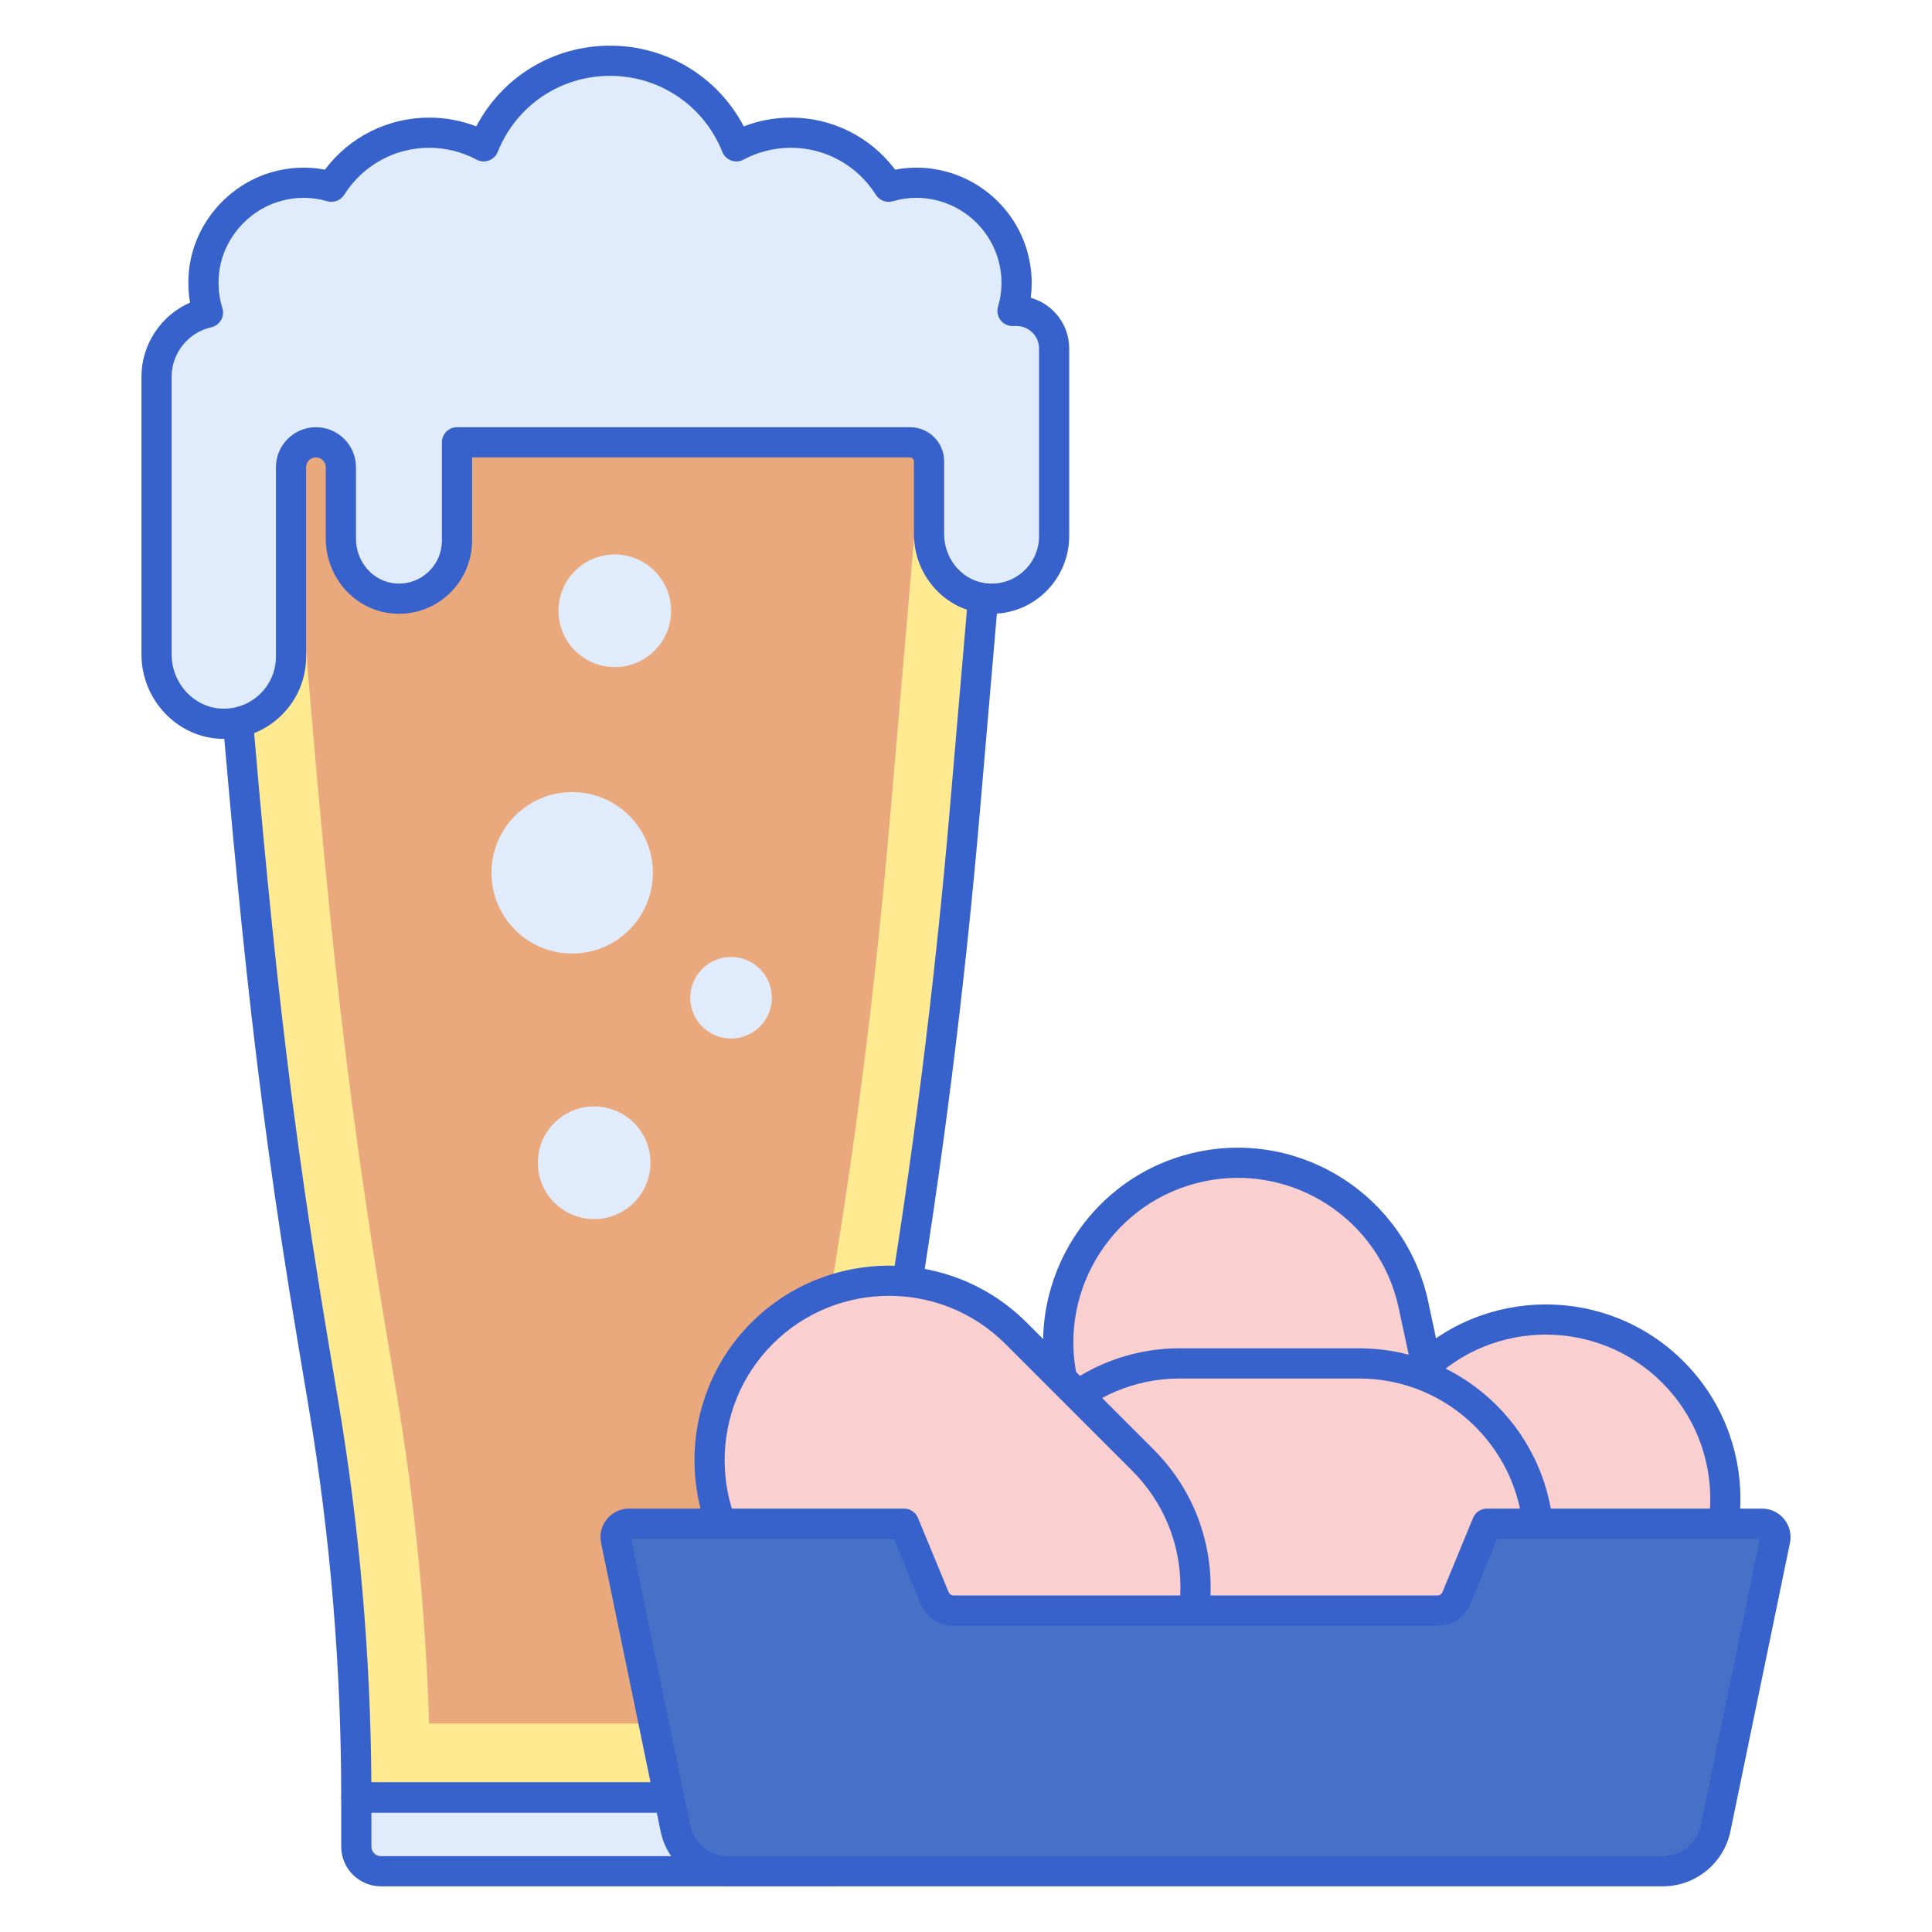 <svg id="Layer_1" enable-background="new 0 0 256 256" height="512" viewBox="0 0 256 256" width="512" xmlns="http://www.w3.org/2000/svg"><path d="m171.197 198.612 16.81-16.81c9.293-9.293 24.36-9.293 33.654 0 9.293 9.293 9.293 24.36 0 33.654l-16.81 16.81c-9.293 9.293-24.36 9.293-33.654 0-9.293-9.293-9.293-24.361 0-33.654z" fill="#f9cfcf"/><path d="m145.716 206.093-4.967-23.249c-2.746-12.853 5.447-25.498 18.3-28.243 12.853-2.746 25.498 5.447 28.243 18.3l4.967 23.249c2.746 12.853-5.447 25.498-18.3 28.243-12.852 2.746-25.497-5.448-28.243-18.3z" fill="#f9cfcf"/><path d="m188.024 241.236c-6.891 0-13.369-2.684-18.241-7.557-10.059-10.058-10.059-26.424 0-36.481l16.811-16.811c10.06-10.059 26.424-10.059 36.481 0 10.058 10.058 10.058 26.424 0 36.482l-16.811 16.81c-4.871 4.874-11.35 7.557-18.24 7.557zm16.81-64.394c-5.581 0-11.163 2.125-15.412 6.374l-16.811 16.811c-8.498 8.499-8.498 22.326 0 30.825 4.117 4.117 9.591 6.385 15.413 6.385 5.821 0 11.295-2.268 15.412-6.385l16.811-16.81c8.498-8.499 8.498-22.328 0-30.826-4.249-4.249-9.831-6.374-15.413-6.374z" fill="#3762cc"/><path d="m168.982 226.921c-11.906 0-22.637-8.309-25.223-20.41l-4.967-23.249c-2.971-13.91 5.929-27.646 19.838-30.617 13.911-2.968 27.646 5.928 30.618 19.838l4.967 23.249c2.971 13.91-5.929 27.646-19.838 30.617-1.809.386-3.615.572-5.395.572zm-21.31-21.246c1.217 5.693 4.577 10.573 9.464 13.739 4.886 3.165 10.712 4.24 16.406 3.022 11.753-2.511 19.272-14.116 16.762-25.869l-4.967-23.249c-2.512-11.754-14.119-19.278-25.87-16.762-11.753 2.511-19.272 14.116-16.762 25.869z" fill="#3762cc"/><path d="m31.551 54.058c-1.913 0-3.415 1.637-3.251 3.543 4.492 52.305 6.141 78.143 13.142 119.988l1.467 8.77c2.865 17.123 4.304 34.454 4.304 51.815h65.994c0-17.361 1.44-34.692 4.304-51.815l1.467-8.77c3.886-23.229 6.84-46.604 8.855-70.069l4.287-49.918c.164-1.906-1.339-3.543-3.251-3.543-2.967-.001-98.46-.001-97.318-.001z" fill="#ffea92"/><path d="m113.209 238.174h-65.995v6.516c0 1.8 1.459 3.26 3.26 3.26h59.476c1.8 0 3.26-1.459 3.26-3.26v-6.516z" fill="#e0ebfc"/><path d="m37.605 54.058 1.058 9.79c3.779 44.01 5.521 70.793 12.435 112.125l1.467 8.769c2.408 14.389 3.845 29.026 4.29 43.64h46.712c1.279-42.045 8.778-54.921 14.514-121.701l3.678-42.834 1.058-9.79c-10.356.001-74.827.001-85.212.001z" fill="#eaa97d"/><g fill="#e0ebfc"><circle cx="78.729" cy="154.071" r="7.463"/><circle cx="75.815" cy="115.651" r="10.697"/><circle cx="81.463" cy="80.932" r="7.463"/><circle cx="96.868" cy="132.206" r="5.405"/></g><path d="m113.208 240.174h-65.994c-1.104 0-2-.896-2-2 0-17.202-1.439-34.524-4.277-51.485l-1.467-8.77c-6.09-36.398-8.131-60.605-11.513-100.71-.513-6.083-1.057-12.529-1.649-19.438-.127-1.464.371-2.925 1.365-4.008.988-1.077 2.391-1.697 3.853-1.705h.017 97.328c1.471 0 2.884.621 3.878 1.704s1.492 2.544 1.367 4.009l-4.288 49.919c-2.01 23.419-4.996 47.047-8.875 70.229l-1.467 8.77c-2.838 16.961-4.277 34.283-4.277 51.485-.001 1.104-.896 2-2.001 2zm-63.994-2h.01zm-.007-2h62.008c.106-16.764 1.561-33.624 4.325-50.146l1.467-8.77c3.861-23.077 6.834-46.598 8.836-69.91l4.287-49.919c.041-.481-.188-.81-.328-.962-.141-.153-.448-.409-.932-.409h-97.318c-.484 0-.792.257-.932.409-.141.153-.369.48-.328.961.594 6.911 1.138 13.359 1.65 19.444 3.374 40.003 5.41 64.148 11.473 100.386l1.467 8.77c2.764 16.522 4.219 33.382 4.325 50.146z" fill="#3762cc"/><path d="m109.949 249.949h-59.475c-2.9 0-5.26-2.359-5.26-5.26v-6.516c0-1.104.896-2 2-2h65.995c1.104 0 2 .896 2 2v6.516c0 2.901-2.359 5.26-5.26 5.26zm-60.735-9.775v4.516c0 .694.565 1.26 1.26 1.26h59.476c.694 0 1.26-.565 1.26-1.26v-4.516z" fill="#3762cc"/><path d="m134.705 41.203h-.541c.635-2.167.759-4.553.115-7.046-1.181-4.568-4.789-8.21-9.337-9.466-2.547-.703-4.982-.588-7.192.053-2.716-4.299-7.498-7.163-12.959-7.163-2.611 0-5.067.656-7.218 1.807-2.657-6.643-9.148-11.339-16.74-11.339s-14.083 4.695-16.74 11.339c-2.152-1.151-4.608-1.807-7.218-1.807-5.461 0-10.243 2.864-12.959 7.163-2.281-.661-4.801-.763-7.436.017-5.088 1.505-8.88 5.98-9.442 11.255-.202 1.893-.005 3.718.518 5.398-3.896.864-6.812 4.334-6.812 8.49v36.794c0 4.906 3.838 9.114 8.743 9.204 4.997.091 9.077-3.932 9.077-8.908v-25.084c0-1.824 1.478-3.302 3.302-3.302 1.824 0 3.302 1.478 3.302 3.302v9.462c0 4.098 3.092 7.675 7.181 7.94 4.481.29 8.205-3.258 8.205-7.677v-13.026h60.037c1.387 0 2.511 1.124 2.511 2.511v9.637c0 4.414 3.331 8.269 7.736 8.554 4.827.313 8.84-3.51 8.84-8.27v-24.865c0-2.746-2.226-4.973-4.973-4.973z" fill="#e0ebfc"/><path d="m29.656 97.905c-.068 0-.138-.001-.207-.002-5.903-.108-10.706-5.133-10.706-11.203v-36.794c0-4.285 2.613-8.137 6.44-9.811-.243-1.403-.289-2.84-.136-4.289.643-6.021 5.008-11.23 10.864-12.963 2.364-.698 4.757-.817 7.139-.362 3.271-4.346 8.339-6.899 13.824-6.899 2.132 0 4.254.398 6.237 1.163 3.439-6.56 10.188-10.694 17.721-10.694s14.28 4.135 17.72 10.694c1.983-.765 4.105-1.163 6.237-1.163 5.485 0 10.554 2.554 13.825 6.899 2.284-.438 4.587-.344 6.858.283 5.265 1.452 9.381 5.627 10.742 10.894.498 1.927.618 3.869.359 5.8 2.94.819 5.104 3.521 5.104 6.719v24.864c0 2.833-1.187 5.569-3.254 7.508-2.097 1.965-4.825 2.942-7.716 2.758-5.387-.349-9.606-4.982-9.606-10.55v-9.637c0-.282-.229-.512-.512-.512h-58.035v11.027c0 2.669-1.117 5.247-3.065 7.073-1.976 1.852-4.568 2.768-7.27 2.6-5.076-.329-9.052-4.693-9.052-9.937v-9.461c0-.718-.584-1.302-1.302-1.302s-1.302.584-1.302 1.302v25.085c0 2.952-1.16 5.717-3.267 7.785-2.057 2.02-4.763 3.125-7.64 3.125zm10.566-71.692c-1.062 0-2.123.155-3.175.467-4.325 1.279-7.549 5.117-8.021 9.55-.167 1.571-.019 3.116.44 4.593.166.534.101 1.113-.181 1.598-.28.483-.751.828-1.297.949-3.039.673-5.245 3.422-5.245 6.537v36.793c0 3.903 3.041 7.135 6.78 7.203 1.828.036 3.636-.667 4.971-1.978 1.334-1.31 2.069-3.061 2.069-4.931v-25.084c0-2.924 2.378-5.302 5.302-5.302s5.302 2.378 5.302 5.302v9.462c0 3.141 2.332 5.752 5.31 5.944 1.592.111 3.116-.438 4.276-1.526 1.161-1.088 1.801-2.563 1.801-4.154v-13.028c0-1.104.896-2 2-2h60.037c2.487 0 4.512 2.024 4.512 4.512v9.637c0 3.465 2.576 6.345 5.865 6.558 1.773.126 3.441-.483 4.722-1.685 1.283-1.202 1.989-2.832 1.989-4.589v-24.864c0-1.64-1.334-2.974-2.974-2.974h-.541c-.63 0-1.223-.297-1.601-.801s-.496-1.157-.318-1.762c.579-1.979.612-3.992.098-5.981-1.004-3.886-4.044-6.966-7.934-8.039-2.021-.559-4.074-.543-6.104.046-.857.251-1.771-.1-2.247-.853-2.466-3.902-6.678-6.231-11.269-6.231-2.185 0-4.354.543-6.274 1.571-.501.268-1.095.311-1.628.115-.535-.194-.961-.607-1.173-1.136-2.449-6.125-8.291-10.082-14.882-10.082-6.592 0-12.434 3.957-14.883 10.082-.212.528-.638.941-1.173 1.136-.534.195-1.127.154-1.628-.115-1.921-1.028-4.09-1.571-6.274-1.571-4.591 0-8.803 2.329-11.269 6.231-.476.754-1.395 1.102-2.247.853-1.041-.302-2.089-.453-3.136-.453z" fill="#3762cc"/><path d="m180.09 228.253h-23.773c-13.143 0-23.797-10.654-23.797-23.797 0-13.143 10.654-23.797 23.797-23.797h23.773c13.143 0 23.797 10.654 23.797 23.797 0 13.143-10.654 23.797-23.797 23.797z" fill="#f9cfcf"/><path d="m180.09 230.253h-23.773c-14.225 0-25.797-11.572-25.797-25.797s11.572-25.797 25.797-25.797h23.773c14.225 0 25.797 11.572 25.797 25.797s-11.573 25.797-25.797 25.797zm-23.774-47.594c-12.019 0-21.797 9.778-21.797 21.797s9.778 21.797 21.797 21.797h23.773c12.019 0 21.797-9.778 21.797-21.797s-9.778-21.797-21.797-21.797z" fill="#3762cc"/><path d="m117.788 227.128-16.81-16.81c-9.293-9.293-9.293-24.361 0-33.654 9.293-9.293 24.36-9.293 33.654 0l16.81 16.81c9.293 9.293 9.293 24.361 0 33.654-9.294 9.294-24.361 9.294-33.654 0z" fill="#f9cfcf"/><path d="m134.614 236.087c-6.605 0-13.211-2.515-18.24-7.544l-16.811-16.811c-10.058-10.059-10.058-26.424 0-36.482s26.422-10.06 36.481 0l16.811 16.811c4.873 4.872 7.557 11.351 7.557 18.241s-2.684 13.368-7.557 18.241c-5.029 5.029-11.634 7.544-18.241 7.544zm-16.81-64.383c-5.581 0-11.163 2.125-15.412 6.374-8.498 8.499-8.498 22.327 0 30.826l16.811 16.811c8.499 8.499 22.328 8.497 30.825 0 4.117-4.117 6.385-9.591 6.385-15.413s-2.268-11.296-6.385-15.413l-16.811-16.811c-4.249-4.249-9.831-6.374-15.413-6.374z" fill="#3762cc"/><path d="m197.037 201.896-4.071 9.86c-.413 1.001-1.389 1.653-2.472 1.653h-32.082-32.082c-1.083 0-2.058-.653-2.472-1.653l-4.071-9.86h-36.437c-1.129 0-1.974 1.037-1.746 2.143l7.891 38.221c.684 3.313 3.601 5.689 6.983 5.689 1.263 0 124.908 0 123.866 0 3.382 0 6.3-2.376 6.983-5.689l7.891-38.221c.228-1.106-.616-2.143-1.746-2.143z" fill="#4671c6"/><path d="m220.352 249.949h-123.873c-4.311 0-8.071-3.063-8.942-7.285l-7.891-38.221c-.23-1.118.051-2.268.771-3.153.722-.886 1.79-1.394 2.933-1.394h36.438c.81 0 1.54.488 1.849 1.236l4.07 9.859c.104.254.349.417.623.417h64.165c.273 0 .519-.164.624-.418l4.069-9.858c.309-.748 1.039-1.236 1.849-1.236h36.438c1.143 0 2.211.508 2.933 1.394.721.886 1.002 2.035.771 3.154l-7.891 38.22c-.871 4.218-4.625 7.279-8.931 7.285-.003 0-.004 0-.005 0zm-136.735-46.053 7.837 37.959c.489 2.372 2.603 4.094 5.024 4.094h123.866c2.422 0 4.535-1.722 5.024-4.094l7.837-37.959h-34.832l-3.56 8.622c-.727 1.757-2.422 2.891-4.32 2.891h-64.165c-1.9 0-3.596-1.135-4.32-2.891l-3.56-8.622z" fill="#3762cc"/></svg>